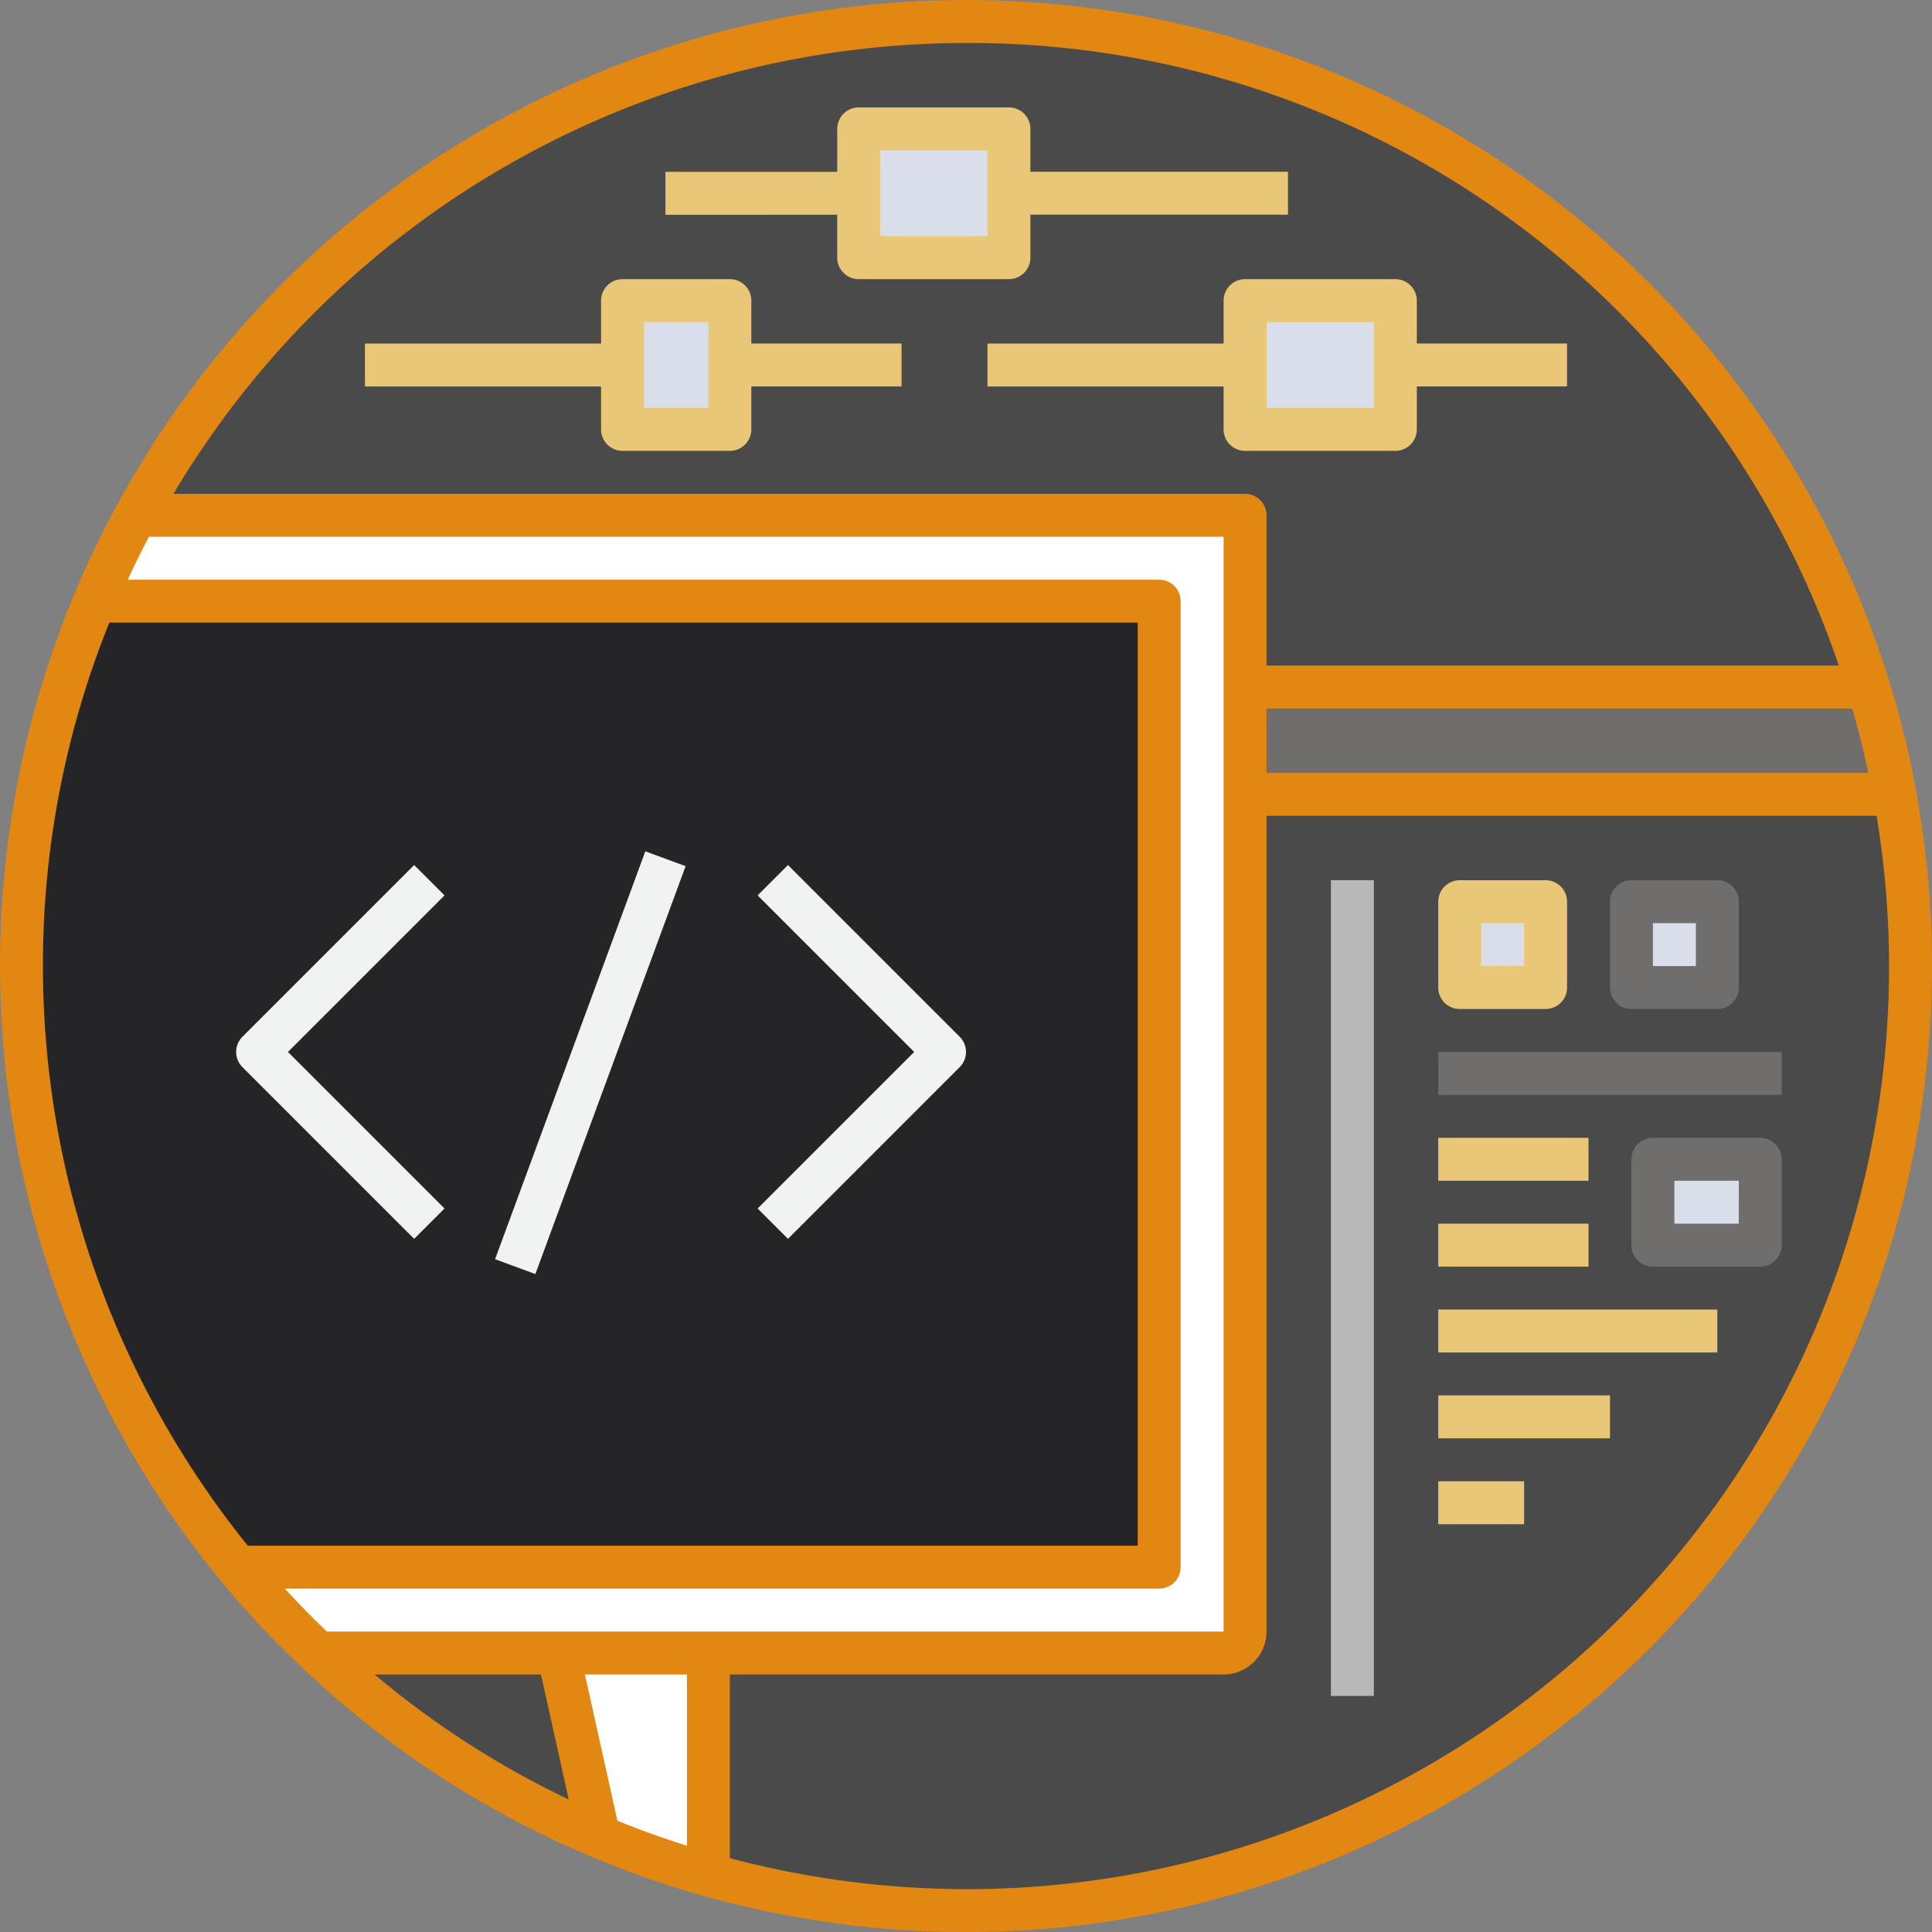 <svg xmlns="http://www.w3.org/2000/svg" width="181.342" height="181.35" viewBox="0 0 181.342 181.35"><rect x="0" y="0" width="181.342" height="181.35" fill="#808080" stroke="none"/><defs><style>.a{fill:#fff;}.b{fill:#4a4a4a;}.c{fill:#dadeea;}.d{fill:#706d6d;}.e{fill:#252527;}.f{fill:#b8b8b8;}.g{fill:#e9c776;}.h{fill:#f1f2f2;}.i{fill:#e18712;}</style></defs><g transform="translate(0 0)"><path class="a" d="M40.1,77V97.834a86.158,86.158,0,0,1-10.276-3.607L26,77Z" transform="translate(26.388 78.156)"/><path class="b" d="M62.082,33.239V27.195H52.008V39.284H62.082ZM88.276,17.12V11.076h-14.1V23.165h14.1Zm36.268,16.119V27.195h-14.1V39.284h14.1Zm44.408,30.2-.081.02H110.44V47.344H6.33a88.673,88.673,0,0,1,162.622,16.1Z" transform="translate(6.425 1.023)"/><path class="c" d="M72.1,20.045v6.045H58V14H72.1Z" transform="translate(58.864 14.217)"/><path class="c" d="M54.1,12.045v6.045H40V6H54.1Z" transform="translate(40.596 6.098)"/><path class="c" d="M39.074,20.045v6.045H29V14H39.074Z" transform="translate(29.432 14.217)"/><path class="c" d="M0,0H10.074V8.06H0Z" transform="translate(155.147 108.813)"/><path class="c" d="M0,0H8.06V8.06H0Z" transform="translate(153.132 84.634)"/><rect class="c" width="8.06" height="8.06" transform="translate(137.013 84.634)"/><path class="b" d="M144.363,37A88.7,88.7,0,0,1,33,138.43V117.6H81.357a2.015,2.015,0,0,0,2.015-2.015V37ZM131.73,79.313v-8.06H121.655v8.06ZM127.7,55.134v-8.06h-8.06v8.06Zm-16.119,0v-8.06h-8.06v8.06Z" transform="translate(33.492 37.56)"/><path class="d" d="M118.991,42.085H58V32.01h58.432l.081-.02a83.875,83.875,0,0,1,2.478,10.095Z" transform="translate(58.864 32.475)"/><path class="b" d="M37.255,77l3.828,17.227A87.849,87.849,0,0,1,14.91,77.181L15.091,77Z" transform="translate(15.133 78.156)"/><path class="a" d="M112.388,62.283v66.492a2.015,2.015,0,0,1-2.015,2.015H25.748l-.181.181a83.382,83.382,0,0,1-7.757-8.241h86.52V32.06H4.41A82.273,82.273,0,0,1,8.279,24h104.11Z" transform="translate(4.476 24.366)"/><path class="e" d="M107.79,64.268v54.4H21.27A88.708,88.708,0,0,1,7.871,28H107.79Z" transform="translate(1.015 28.426)"/><path class="f" d="M0,0H4.03V76.566H0Z" transform="translate(124.924 82.619)"/><path class="g" d="M69.015,53.089h8.06a2.015,2.015,0,0,0,2.015-2.015v-8.06A2.015,2.015,0,0,0,77.074,41h-8.06A2.015,2.015,0,0,0,67,43.015v8.06A2.015,2.015,0,0,0,69.015,53.089Zm2.015-8.06h4.03v4.03H71.03Z" transform="translate(67.998 41.619)"/><path class="d" d="M77.015,53.089h8.06a2.015,2.015,0,0,0,2.015-2.015v-8.06A2.015,2.015,0,0,0,85.074,41h-8.06A2.015,2.015,0,0,0,75,43.015v8.06A2.015,2.015,0,0,0,77.015,53.089Zm2.015-8.06h4.03v4.03H79.03Z" transform="translate(76.118 41.619)"/><path class="d" d="M0,0H32.238V4.03H0Z" transform="translate(134.998 98.739)"/><rect class="g" width="14.104" height="4.03" transform="translate(134.998 106.798)"/><rect class="g" width="14.104" height="4.03" transform="translate(134.998 114.858)"/><rect class="g" width="26.194" height="4.03" transform="translate(134.998 122.917)"/><rect class="g" width="16.119" height="4.03" transform="translate(134.998 130.977)"/><path class="d" d="M88.089,53H78.015A2.015,2.015,0,0,0,76,55.015v8.06a2.015,2.015,0,0,0,2.015,2.015H88.089A2.015,2.015,0,0,0,90.1,63.074v-8.06A2.015,2.015,0,0,0,88.089,53Zm-2.015,8.06H80.03V57.03h6.045Z" transform="translate(77.132 53.798)"/><rect class="g" width="8.06" height="4.03" transform="translate(134.998 139.036)"/><path class="h" d="M27.709,75.38l2.849-2.849L15.864,57.837,30.558,43.142l-2.849-2.849L11.59,56.412a2.015,2.015,0,0,0,0,2.849Z" transform="translate(11.165 40.902)"/><path class="h" d="M38.142,75.38,54.261,59.261a2.015,2.015,0,0,0,0-2.849L38.142,40.293l-2.849,2.849L49.988,57.837,35.293,72.531Z" transform="translate(35.819 40.902)"/><path class="h" d="M0,0H40.8V4.03H0Z" transform="translate(46.469 118.192) rotate(-69.778)"/><path class="i" d="M179.836,74.187a86.192,86.192,0,0,0-2.525-10.31A90.688,90.688,0,0,0,10.99,47.391,84.292,84.292,0,0,0,7.028,55.64a90.725,90.725,0,0,0,13.7,92.729,85.362,85.362,0,0,0,7.935,8.43A89.51,89.51,0,0,0,55.43,174.232a87.521,87.521,0,0,0,10.514,3.687A90.707,90.707,0,0,0,179.836,74.187ZM118.879,66.5h54.974q.87,2.974,1.511,6.045H118.879ZM90.67,4.034a86.191,86.191,0,0,1,81.924,58.432H118.879v-14.1a2.015,2.015,0,0,0-2.015-2.015H16.279A86.582,86.582,0,0,1,90.67,4.034ZM4.03,90.675a85.891,85.891,0,0,1,6.23-32.238h96.53v86.64H23.258A86.725,86.725,0,0,1,4.03,90.675Zm22.708,58.432H108.8a2.015,2.015,0,0,0,2.015-2.015V56.421a2.015,2.015,0,0,0-2.015-2.015H11.995q.949-2.067,1.989-4.03H114.849v102.76H30.689Q28.646,151.2,26.738,149.107Zm37.739,24.13c-2.216-.7-4.4-1.473-6.528-2.347L54.9,157.166h9.577Zm-13.7-16.071L53.381,168.9a85.327,85.327,0,0,1-18.219-11.731ZM90.67,177.315a86.917,86.917,0,0,1-22.164-2.908V157.166h46.343a4.03,4.03,0,0,0,4.03-4.03V76.57h57.259A86.546,86.546,0,0,1,90.67,177.315Z" transform="translate(0 0.004)"/><path class="g" d="M39.164,27.1a2.015,2.015,0,0,0,2.015,2.015H51.253A2.015,2.015,0,0,0,53.268,27.1v-4.03h14.1v-4.03h-14.1v-4.03A2.015,2.015,0,0,0,51.253,13H41.179a2.015,2.015,0,0,0-2.015,2.015v4.03H17v4.03H39.164Zm4.03-10.074h6.045v8.06H43.194Z" transform="translate(17.254 13.202)"/><path class="g" d="M47.119,19.1a2.015,2.015,0,0,0,2.015,2.015h14.1A2.015,2.015,0,0,0,65.253,19.1v-4.03H89.432v-4.03H65.253V7.015A2.015,2.015,0,0,0,63.238,5h-14.1a2.015,2.015,0,0,0-2.015,2.015v4.03H31v4.03H47.119ZM51.149,9.03H61.223v8.06H51.149Z" transform="translate(31.462 5.083)"/><path class="g" d="M68.164,15.015v4.03H46v4.03H68.164V27.1a2.015,2.015,0,0,0,2.015,2.015h14.1A2.015,2.015,0,0,0,86.3,27.1v-4.03h14.1v-4.03H86.3v-4.03A2.015,2.015,0,0,0,84.283,13h-14.1A2.015,2.015,0,0,0,68.164,15.015Zm4.03,2.015H82.268v8.06H72.194Z" transform="translate(46.686 13.202)"/></g></svg>
